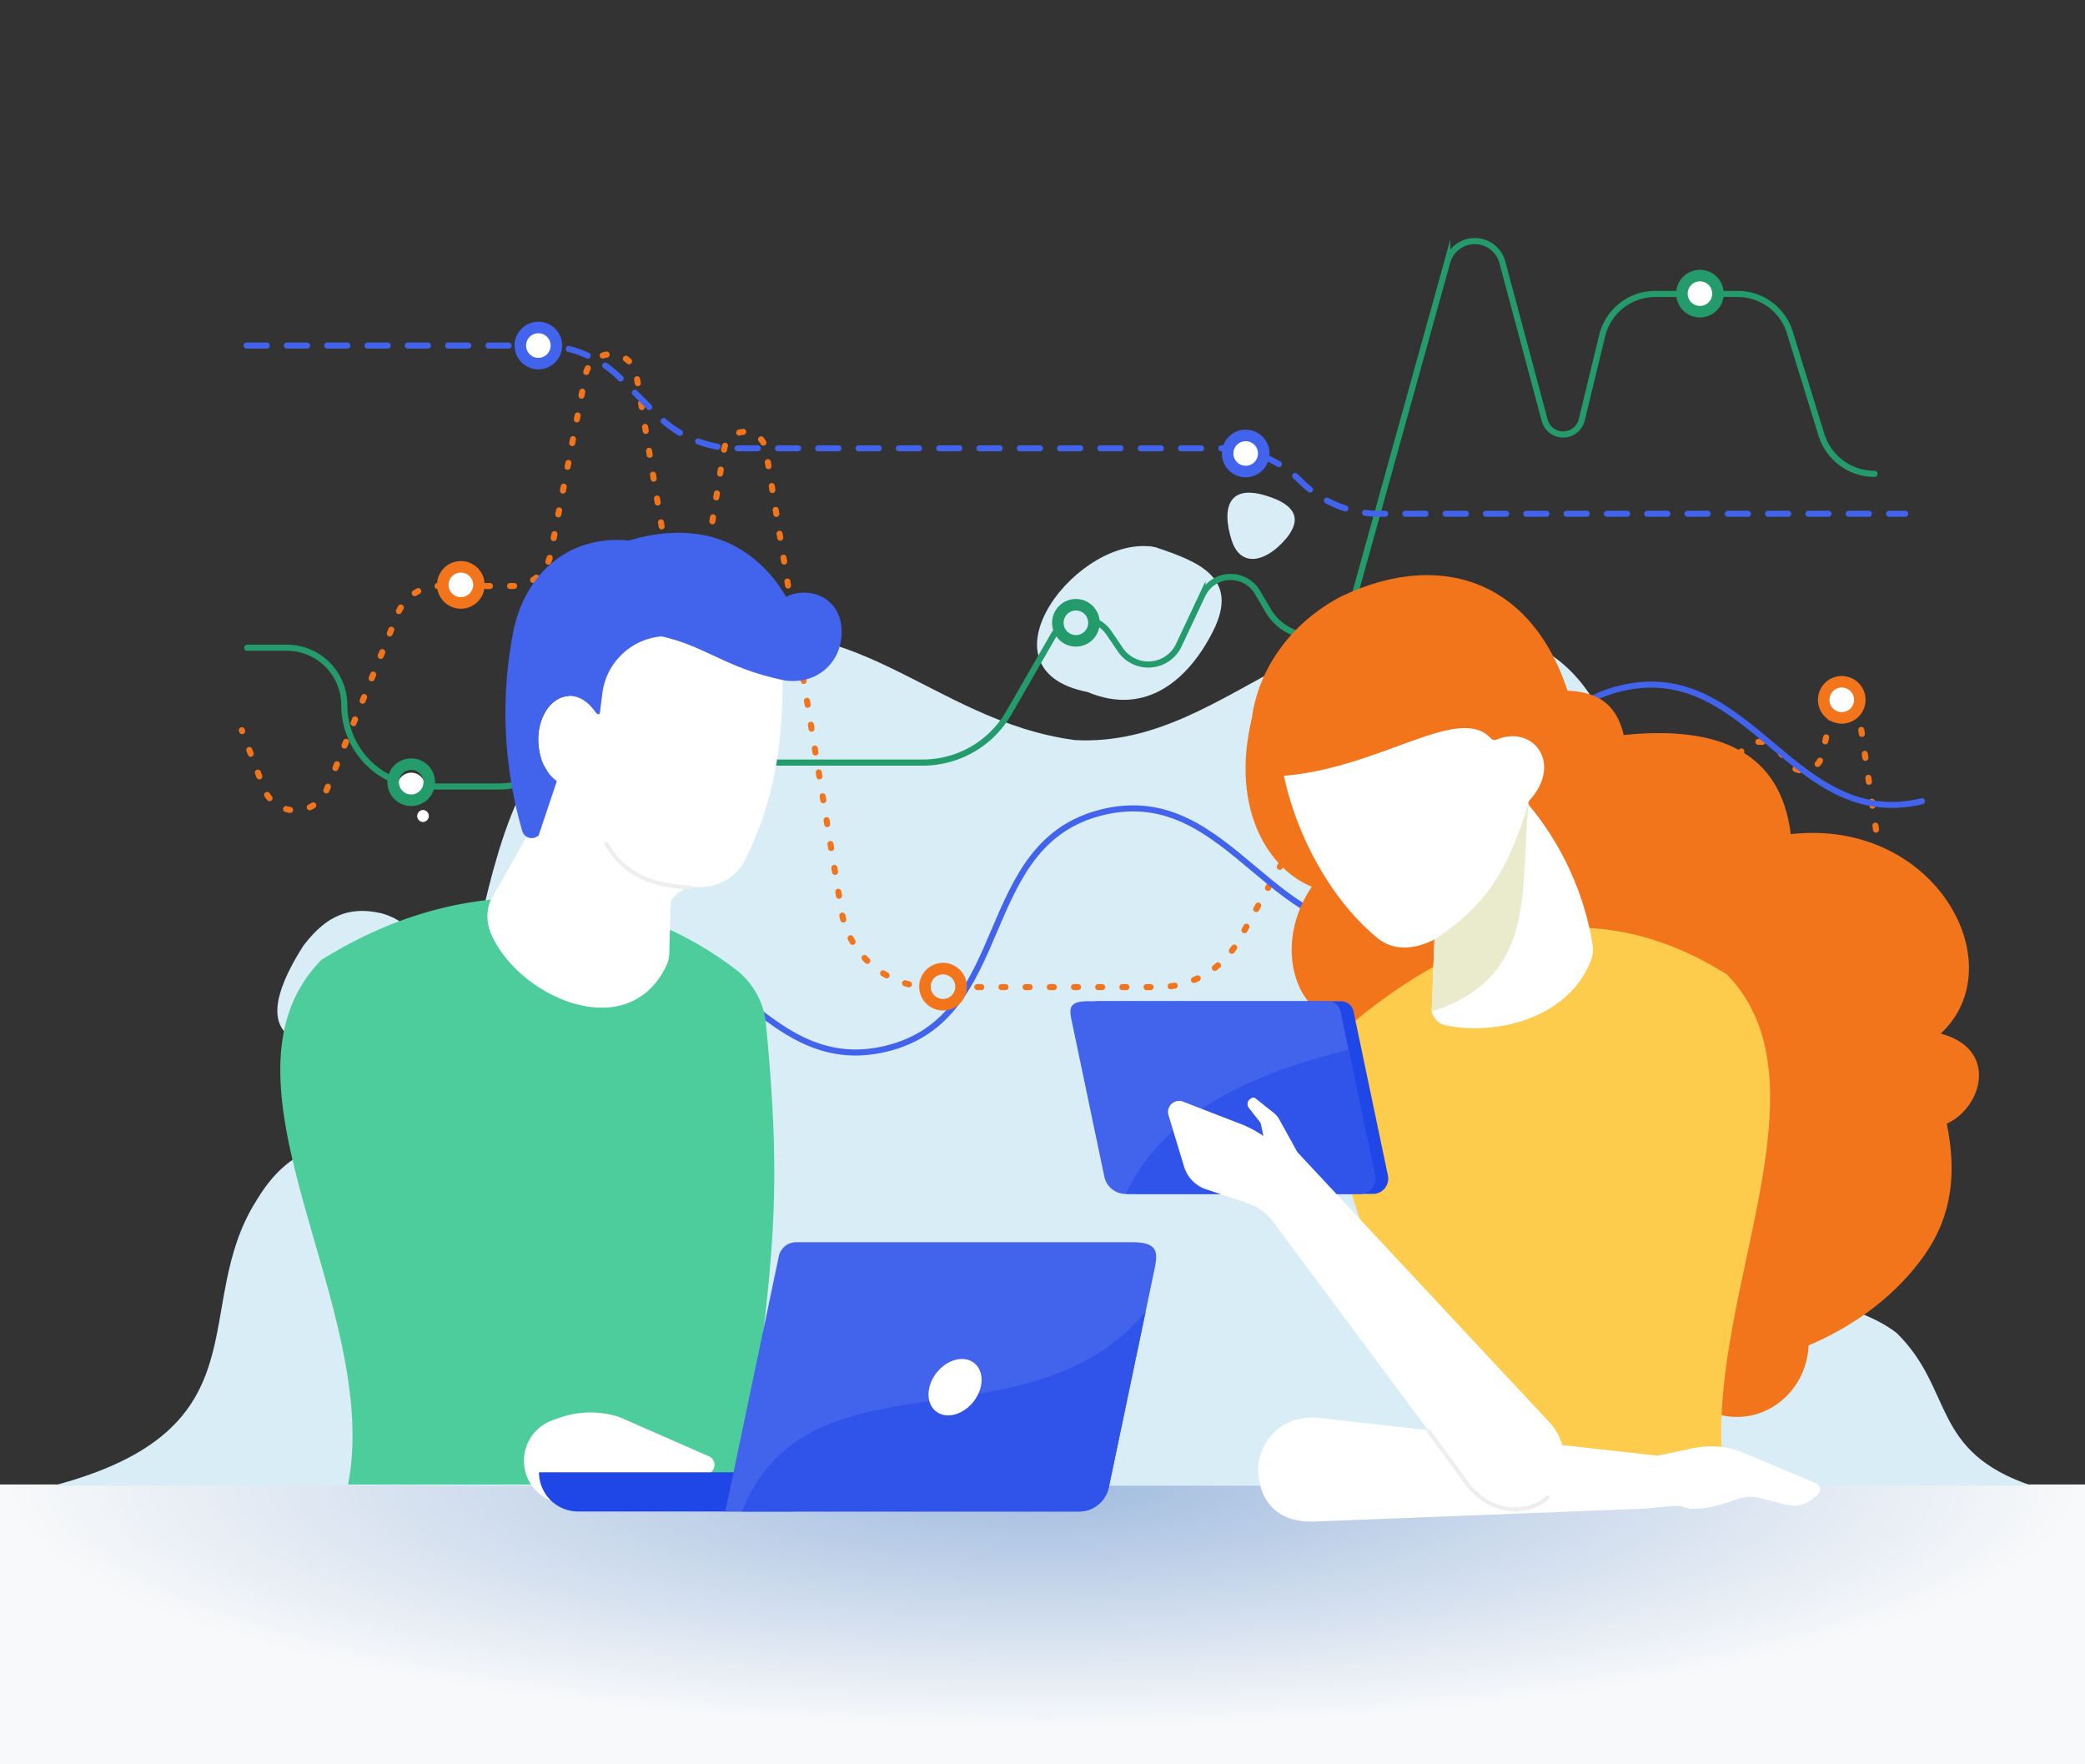 <svg xmlns="http://www.w3.org/2000/svg" xmlns:xlink="http://www.w3.org/1999/xlink" viewBox="0 0 517.287 437.704"><rect x="0" y="0" width="517.287" height="437.704" fill="#333333" stroke="none"/><defs><style>.b{clip-path:url(#b)}.c{fill:#d9edf6}.e,.u{fill:none;stroke-linecap:round;stroke-miterlimit:10}.e{stroke-width:1.5px;stroke:#4263eb}.i{fill:#fff}.j{fill:#4263eb}.k{fill:#f2751c}.l{fill:#239b6a}.q{fill:#1f46e7}.r{fill:#3054e9}.u{stroke:#eee}</style><radialGradient id="a" cx=".5" cy="0" r="3.725" gradientTransform="matrix(.134 0 0 .236 .433 0)" gradientUnits="objectBoundingBox"><stop offset="0" stop-color="#a1bcdf"/><stop offset="1" stop-color="#f8f9fa"/></radialGradient><clipPath id="b"><path d="M0 0h517.287v437.704H0z"/></clipPath><clipPath id="ag"><path d="M320.419 234.5c-8.2 27.257-12.075 88.484-3.254 100.173 2.547 3.372 12.355.8 16.355-.714 3.547-1.347 6.45-5.2 7.048-9.361 2.01-33.311 5.636-64.328 11.987-91.491 1.711-11.591-7.644-15.081-13.329-15.34h-.281c-8.559 0-15.956 8.19-18.527 16.735" transform="translate(-312.139 -217.763)"/></clipPath><linearGradient id="ah" x1="-19.382" y1="2.39" x2="-19.368" y2="2.39" gradientUnits="objectBoundingBox"><stop offset="0" stop-color="#f1b827"/><stop offset="1" stop-color="#fecc4d"/></linearGradient><clipPath id="ap"><path d="M413.015 211.481c-11.481 30.569-28.121 63.121-47.825 96.852-2.124 4.44-1.8 10.079.771 13.7 2.909 4.082 11.646 13.834 16.315 12.207 16.189-5.64 50.066-66.433 59.811-98.3 3.089-10.1 3.855-20.766-4.85-28.227a60.424 60.424 0 0 0-9.377-6.211 6.184 6.184 0 0 0-3.091-.816c-4.213 0-8.932 4.05-11.755 10.8" transform="translate(-363.789 -200.686)"/></clipPath><linearGradient id="aq" x1="-11.982" y1="2.147" x2="-11.974" y2="2.147" xlink:href="#ah"/><clipPath id="aw"><path d="M176.932 213.681l-2.5 26.424c-.716.779-13.45 4.07-13.2 5.1-1.659 25.473 18.518 41.19 28.4 52.928l26.817-23.472a3.163 3.163 0 0 0 1.14-3.353c-6.644-7.8-17.872-44.452-29.41-64.152a1.935 1.935 0 0 0-1.291-.436c-3.137 0-8.5 5.376-9.959 6.962" transform="translate(-161.14 -206.72)"/></clipPath><linearGradient id="ax" x1="-7.55" y1="2.28" x2="-7.543" y2="2.28" gradientUnits="objectBoundingBox"><stop offset="0" stop-color="#4ccd9b"/><stop offset="1" stop-color="#239b6a"/></linearGradient><clipPath id="az"><path d="M65.65 213.6c-16.178 31.236-37.718 106.514-24.92 119.312 5.1 5.1 7.543 5.019 13.98 5.019l67.516-3.022c6.195-.18 23.965-4.364 24.211-10.554.248-6.207-4.362-11.542-10.579-11.187l-60.824-6.445c8.712-31.953 18.518-61.515 29.966-87.479 4.724-13.692-5.841-20.063-12.69-21.673a16.827 16.827 0 0 0-3.465-.356c-9.384 0-18.633 7.569-23.2 16.385" transform="translate(-36.842 -197.215)"/></clipPath><linearGradient id="ba" x1="-3.921" y1="1.507" x2="-3.917" y2="1.507" gradientUnits="objectBoundingBox"><stop offset="0" stop-color="#239b6a"/><stop offset="1" stop-color="#4ccd9b"/></linearGradient></defs><path d="M0 368.276h517.287v69.427H0z" fill="url(#a)"/><g class="b"><path class="c" d="M13.211 368.583h490.866c-25.247-8.5-19.177-23.79-33.5-37.869-10.722-8.345-28.012-8.194-45.154-18.935-25.853-21.849-1.82-131.092-44.425-151.484-52.437-21.363-74.044 25.49-114.341 23.306-36.171-4.856-55.107-35.443-94.677-23.791-62.633 22.092-43.719 80.838-69.187 109.728-18.817 17.843-28.527 10.681-39.088 28.161-16.993 26.7 2.914 56.805-50.494 70.884"/></g><g class="b"><path class="c" d="M75.272 234.606c-9.577 15.067-8.586 23.4 3.449 24.674 9.551.4 18.452-9.773 24.674-20.694 1.924-3.847-1.194-9.816-8.489-11.938-9.755-2.394-15.115 2.123-19.633 7.959"/></g><g class="b"><path class="c" d="M286.705 135.769c-18.936-3.846-45.383 30.352-16.9 35.909 14.5 6.106 25.12-3.06 31.2-15.189 6.646-13.254-3.825-17.2-14.3-20.719-4.755-.966.765.256 0 0"/></g><g class="b"><path class="c" d="M316.942 124.022c-12.339-5.268-14.007 1.919-11.32 10.17 2.205 6.62 8.421 5.479 13.623-.768 3.542-4.446 2.064-7.361-2.3-9.4"/></g><g class="b"><path class="c" d="M450.669 209.331c-8.155.579-11.9 4.856-11.9 10.682.729 6.086 4.583 8.562 11.9 7.04 5.871-1.231 12.623-2.55 12.623-6.8-.885-7.658-4.979-11.437-12.623-10.925"/></g><g class="b"><path class="c" d="M455.281 238.949c-15.453 3.394-23.569 12.136-24.034 26.461 1.9 15.863 11.425 23 28.4 21.607 11.5-2.294 17.216-10.241 18.693-22.334.971-15.3-8.376-28.889-23.063-25.734"/></g><path d="M469.83 235.494l-8.95-60.482a3.069 3.069 0 0 0-6.033-.21l-2.753 12.515a4.875 4.875 0 0 1-8.759 1.743l-1.758-2.521a5.872 5.872 0 0 0-9.726.138l-36.666 55.88a14.828 14.828 0 0 1-12.4 6.694h-5.109a14.967 14.967 0 0 1-13.318-8.136l-20.473-39.876a10.5 10.5 0 0 0-18.506-.315l-17.93 32.182a22.941 22.941 0 0 1-20.046 11.78h-56.349a22.6 22.6 0 0 1-22.3-18.939l-18.769-114.432a5.24 5.24 0 0 0-10.343 0l-4.172 25.539a5.187 5.187 0 0 1-10.235.016l-7.3-43.791c-1.181-7.084-11.315-7.223-12.689-.174l-8.661 44.434a9.7 9.7 0 0 1-9.523 7.845h-18.148a11.06 11.06 0 0 0-10.256 6.92l-17.56 43.494a8.383 8.383 0 0 1-15.613-.159l-5.49-14.469" stroke-dasharray="1 5" stroke="#f2751c" stroke-width="1.5" fill="none" stroke-linecap="round" stroke-miterlimit="10"/><g class="b"><path class="e" d="M476.831 198.777c-32.133 7.677-42.5-35.7-74.631-28.023-15.8 3.775-21.326 16.184-26.682 28.735"/></g><path d="M371.75 208.009c-4.674 9.8-10.735 18.437-23.457 21.477-32.135 7.677-42.5-35.7-74.631-28.024s-21.772 51.056-53.906 58.734c-14.537 3.473-24.618-3.5-34.275-11.469" stroke-dasharray="234.046 9.362" stroke="#4263eb" stroke-width="1.5" fill="none" stroke-linecap="round" stroke-miterlimit="10"/><g class="b"><path class="e" d="M181.906 245.738c-10.45-8.771-20.987-17.34-36.788-13.565-32.136 7.678-21.773 51.056-53.909 58.734"/></g><path d="M61.324 160.694h9.848a14.247 14.247 0 0 1 14.247 14.247 20.176 20.176 0 0 0 20.175 20.175h18.284a17.532 17.532 0 0 0 16.615-11.937l6.679-19.835a10.091 10.091 0 0 1 18.936-.521l5.9 14.788a18.4 18.4 0 0 0 17.095 11.575h39.833a24.654 24.654 0 0 0 21.364-12.349l11.12-19.31a8.09 8.09 0 0 1 13.7-.515l2.854 4.191a8.366 8.366 0 0 0 14.485-1.146l5.871-12.48a7.726 7.726 0 0 1 13.658-.613l2.629 4.49a12.872 12.872 0 0 0 11.11 6.369 9.916 9.916 0 0 0 9.554-7.26l23.783-85.567a7.084 7.084 0 0 1 13.668.065l10.5 39.209a4.748 4.748 0 0 0 9.2-.11l5.058-20.874a13.555 13.555 0 0 1 13.174-10.364h20.448a13.554 13.554 0 0 1 12.953 9.56l7.821 25.349a13.785 13.785 0 0 0 13.173 9.723" stroke="#239b6a" stroke-width="1.52" fill="none" stroke-linecap="round" stroke-miterlimit="10"/><path d="M61.179 85.728h73.15a27.724 27.724 0 0 1 19.6 8.118l9.259 9.259a27.721 27.721 0 0 0 19.6 8.119h120.268a27.711 27.711 0 0 1 19.6 8.118 27.721 27.721 0 0 0 19.6 8.118h130.423" stroke-dasharray="5 5" stroke="#4263eb" stroke-width="1.5" fill="none" stroke-linecap="round" stroke-miterlimit="10"/><g class="b"><circle class="i" cx="3.44" cy="3.44" r="3.44" transform="translate(130.151 82.409)"/></g><g class="b"><path class="j" d="M133.565 79.822a5.907 5.907 0 1 0 5.906 5.906 5.906 5.906 0 0 0-5.906-5.906m0 8.953a3.047 3.047 0 1 1 3.047-3.047 3.047 3.047 0 0 1-3.047 3.047"/></g><g class="b"><circle class="i" cx="3.44" cy="3.44" r="3.44" transform="translate(110.96 141.806)"/></g><g class="b"><path class="k" d="M114.338 139.199a5.907 5.907 0 1 0 5.906 5.906 5.906 5.906 0 0 0-5.906-5.906m0 8.953a3.047 3.047 0 1 1 3.047-3.047 3.047 3.047 0 0 1-3.047 3.047"/></g><g class="b"><circle class="i" cx="3.44" cy="3.44" r="3.44" transform="translate(98.593 191.691)"/></g><g class="b"><path class="l" d="M102.02 188.149a5.907 5.907 0 1 0 5.906 5.907 5.906 5.906 0 0 0-5.906-5.907m0 8.953a3.047 3.047 0 1 1 3.047-3.047 3.047 3.047 0 0 1-3.047 3.047"/></g><g class="b"><circle class="c" cx="3.44" cy="3.44" r="3.44" transform="translate(230.665 241.43)"/></g><g class="b"><path class="k" d="M233.961 238.872a5.907 5.907 0 1 0 5.906 5.907 5.906 5.906 0 0 0-5.906-5.907m0 8.953a3.047 3.047 0 1 1 3.047-3.047 3.047 3.047 0 0 1-3.047 3.047"/></g><g class="b"><circle class="c" cx="3.44" cy="3.44" r="3.44" transform="translate(263.493 151.008)"/></g><g class="b"><path class="l" d="M266.931 148.6a5.907 5.907 0 1 0 5.907 5.906 5.907 5.907 0 0 0-5.907-5.906m0 8.953a3.047 3.047 0 1 1 3.047-3.047 3.048 3.048 0 0 1-3.047 3.047"/></g><g class="b"><circle class="i" cx="3.44" cy="3.44" r="3.44" transform="translate(305.689 109.144)"/></g><g class="b"><path class="j" d="M309.051 106.596a5.907 5.907 0 1 0 5.907 5.906 5.907 5.907 0 0 0-5.907-5.906m0 8.953a3.047 3.047 0 1 1 3.047-3.047 3.047 3.047 0 0 1-3.047 3.047"/></g><g class="b"><circle class="i" cx="3.44" cy="3.44" r="3.44" transform="translate(418.348 69.394)"/></g><g class="b"><path class="l" d="M421.756 66.94a5.907 5.907 0 1 0 5.907 5.906 5.907 5.907 0 0 0-5.907-5.906m0 8.953a3.047 3.047 0 1 1 3.047-3.047 3.048 3.048 0 0 1-3.047 3.047"/></g><g class="b"><circle class="i" cx="3.44" cy="3.44" r="3.44" transform="translate(453.456 170.24)"/></g><g class="b"><path class="k" d="M456.939 167.714a5.907 5.907 0 1 0 5.906 5.907 5.907 5.907 0 0 0-5.906-5.907m0 8.953a3.047 3.047 0 1 1 3.047-3.047 3.048 3.048 0 0 1-3.047 3.047"/></g><g class="b"><path class="k" d="M481.479 256.422c18.4-16.991-1.243-53.486-37.2-49.49-2.465-20.219-17.591-27.024-41.444-24.58-2.2-9.645-9.072-11.3-17.076-11.016l2.531 5.259-19.553-2.176-58.137 3.683c-5.59 23.175 4.664 37.848 14.846 41.865-11.093 16.542-2.264 36.455 12.639 33.494-13.06 68.219 24.467 94.948 101.074 83.7 15.61-4.456 29.628-13.386 38.386-25.907 6.631-9.476 8-20 5.451-32.508 8.675-3.856 13.069-18.445-1.521-22.326"/></g><g class="b"><path class="k" d="M448.733 332.937c0 10.264-7.978 18.588-17.819 18.588s-17.818-8.321-17.818-18.588 7.978-18.586 17.819-18.586 17.819 8.32 17.819 18.586"/></g><g class="b"><path class="k" d="M320.417 192.279c16.331 6.429 32.184-1.25 52.133-8.964l17.9-6.48c-7.715-32.061-31.873-41.294-57.9-28.777-24.041 12.766-32.872 44.526-4.688 67.158z"/></g><g clip-path="url(#ag)"><path d="M295.856 375.711l11.236-123.434 56.4 5.133-11.233 123.435z" fill="url(#ah)"/></g><path d="M330.883 258.004a130.09 130.09 0 0 1 23.3-17.325c12.823-7.3 26.564-11.39 40.992-10.394 10.731.741 21.842 4.3 33.242 11.448 27.854 28.517-8.228 85.22-.166 127h-71.062c-5.785-53.387-27.663-59.356-26.306-110.729" fill="#fecc4d"/><g class="b"><path class="i" d="M425.53 366.743c.071 5.132-6.072 7.677-6.072 7.677-2.155-1.648-8.69-.251-11.4-.147l-82.679 3.229c-9.7 0-13.015-6.447-13.26-12.663-.212-5.355 4.474-14.427 15.747-12.993l83.344 9.293 8.678-1.815c5.327-.075 5.573 2.286 5.644 7.418"/></g><g class="b"><path class="i" d="M318.548 192.461c3 14.4 11.471 30.693 23.284 40.318 5.658 4.539 12.538 1.062 14.055.274l-.684 17.9a4.6 4.6 0 0 0 3.632 3.465c13.518 2.623 30.721-2.414 35.911-16.276a7.574 7.574 0 0 0 .348-3.95 72.425 72.425 0 0 0-15.675-34.329.987.987 0 0 1 .038-1.31c8.336-9.083.974-18.828-8.131-15.071a1.335 1.335 0 0 1-1.48-.333c-7.945-8.58-27.269 7.348-51.3 9.317"/></g><path d="M379.195 199.282c-4.908 16.275-10.415 25.43-23.308 33.771l-.682 17.9c26.143-8.4 21.948-29.558 23.99-51.668" fill="#eaeacd"/><g class="b"><path class="q" d="M282.495 296.197h58.127a3.8 3.8 0 0 0 3.717-4.576l-8.533-40.724a3.158 3.158 0 0 0-3.259-2.5h-59.473c-4.452 0-4.613 1.617-4.024 4.556l8.162 38.956a5.4 5.4 0 0 0 5.283 4.294"/></g><g class="b"><path class="j" d="M279.269 296.197h58.126a3.8 3.8 0 0 0 3.715-4.576l-8.53-40.724a3.161 3.161 0 0 0-3.26-2.5h-59.474c-4.451 0-4.612 1.617-4.023 4.556l8.162 38.956a5.4 5.4 0 0 0 5.284 4.294"/></g><g class="b"><path class="r" d="M279.269 296.199h58.126a3.8 3.8 0 0 0 3.716-4.576l-6.525-31.14c-23.265 5.682-45.563 15.184-55.317 35.716"/></g><g clip-path="url(#ap)"><path d="M345.831 371.957l16.433-141.993 97.122 11.241-16.437 141.989z" fill="url(#aq)"/></g><g class="b"><path class="i" d="M416.846 373.544c3.456 1.846 9.972-.085 13.844-1.536a10.151 10.151 0 0 1 6.5-.229c1.559.467 4.215 1.1 6.34 1.588a7.012 7.012 0 0 0 5.858-1.287l1.482-1.152a1.743 1.743 0 0 0-.32-2.954l-18.6-7.8a21.09 21.09 0 0 0-12.067-.846c-4.724 1.1-9.334 1.868-13.837 4.256 0 0 5.937 7.171 10.8 9.964"/></g><g class="b"><path class="i" d="M320.477 283.295l-3.3-5.953a5.7 5.7 0 0 0-1.153-1.241l-4.547-3.619a.859.859 0 0 0-1.008-.043l-.261.174a1.554 1.554 0 0 0-.354 2.259l2.6 3.315a2.418 2.418 0 0 1 .381.693l1.275 6.164z"/></g><g class="b"><path class="i" d="M310.569 284.464c-4.045 3.157-4.789 9.766-1.513 13.968a11.668 11.668 0 0 1 6.58 4.373l49.729 66.852c8 6.963 14.462 6.218 19.285 1.4 3.025-3.024 5.956-12.033-.63-18.618L321.851 285.8l-1.379-2.5c-3.278-4.2-5.857-1.989-9.9 1.169"/></g><g class="b"><path class="u" d="M354.431 355.011l9.834 13.447c6.913 8.44 16.231 6.458 19.638 3.051"/></g><g class="b"><path class="i" d="M321.373 293.874c-1.306-6.162-4.987-11.323-12.791-14.736l-15.241-5.907a2.753 2.753 0 0 0-3.425 3.464l3.818 12.616a8.561 8.561 0 0 0 5.46 5.733l13.2 4.39z"/></g><g clip-path="url(#aw)"><path d="M191.568 216.487l70.868 80.378-78.178 68.927-70.868-80.378z" fill="url(#ax)"/></g><path d="M182.523 240.501c-28.586-21.7-67.17-24.7-102.811-2.342-29.407 30.107 15.158 86.009 6.646 130.12h98.688c5.8-53.53 9.619-66.325 4.984-114.258a19.293 19.293 0 0 0-7.508-13.52" fill="#4ccd9b"/><g clip-path="url(#az)"><path d="M-36.155 329.654L69.618 181.203l143.621 102.33-105.773 148.453z" fill="url(#ba)"/></g><g class="b"><path class="i" d="M135.518 371.762c4.147 2.1 11.99-1.03 16.652-3.285a11.487 11.487 0 0 1 7.814-.9c1.873.468 5.064 1.053 7.614 1.493a8.373 8.373 0 0 0 7.049-2.222l1.795-1.641a2.341 2.341 0 0 0-.374-3.835l-22.329-9.794a23.212 23.212 0 0 0-14.5.007q-1.194.394-2.38.836a10.692 10.692 0 0 0-1.511 19.248c.058.029.115.062.175.094"/></g><g class="b"><path class="q" d="M196.65 374.984h-53.2a9.73 9.73 0 0 1-9.73-9.73h62.927z"/></g><g class="b"><path class="j" d="M267.714 374.984h-87.758l13.26-63.3a4.416 4.416 0 0 1 4.556-3.5h83.109c6.219 0 6.445 2.259 5.62 6.368l-11.405 54.432a7.54 7.54 0 0 1-7.382 6"/></g><g class="b"><path class="r" d="M267.714 374.986a7.546 7.546 0 0 0 7.384-6l9.131-43.579c-29.233 35-83.614 8.145-100.148 49.574z"/></g><g class="b"><path class="i" d="M194.001 158.578c.905 23.143-1.146 38.416-9.044 54.56a12.436 12.436 0 0 1-11.866 6.921l-.128-.007a7.091 7.091 0 0 0-6.525 3.523l-.4 13.048a7.38 7.38 0 0 1-.719 2.949c-9.694 20.22-37.341 7.478-43.672-8.387a10.78 10.78 0 0 1-.113-7.44l12-21.3 14.294-56.338z"/></g><g class="b"><path class="i" d="M149.768 183.439c.315 6.179-3.059 11.373-7.537 11.6s-8.366-4.594-8.681-10.773 3.059-11.373 7.537-11.6 8.365 4.595 8.681 10.774"/></g><g class="b"><path class="j" d="M189.879 148.152l-31-13.616c-16.239-3.145-28.775 6.818-31.7 23a105.145 105.145 0 0 0 2.4 48.636 2.44 2.44 0 0 0 4.077 1.031l4.5-13.426c-2.549-1.8-4.389-5.344-4.6-9.512-.315-6.179 3.059-11.373 7.538-11.6 2.524-.129 4.764 1.415 6.469 3.77.673.93 1.289 1.287 1.369-.332l.5-4.049a16.207 16.207 0 0 1 20.246-13.692l24.483 3.62c13.279-4.2 12.761-10.732-4.27-13.831"/></g><g class="b"><path class="i" d="M243.192 344.544c-1.147 3.86-4.874 6.805-8.324 6.579s-5.318-3.533-4.17-7.391 4.874-6.8 8.324-6.581 5.317 3.532 4.17 7.392"/></g><g class="b"><path class="u" d="M150.424 209.335c3.49 6 9.282 10.39 20.713 10.842"/></g><g class="b"><path class="j" d="M145.544 157.756c8.364 5.874 9.017-.887 15.343-.484 13.559 2.033 17.877 8.344 33.891 11.544 8.674 1.168 15.122-5.547 13.878-14.117-1.328-7.344-8.828-9.083-13.62-6.643-4.761-8.247-12.5-14.143-21.571-15.5-14.065-2.1-30.61 4.833-38.571 16.417z"/></g><g class="b"><path class="i" d="M104.949 203.93a1.493 1.493 0 0 0 0-2.984 1.493 1.493 0 0 0 0 2.984"/></g></svg>